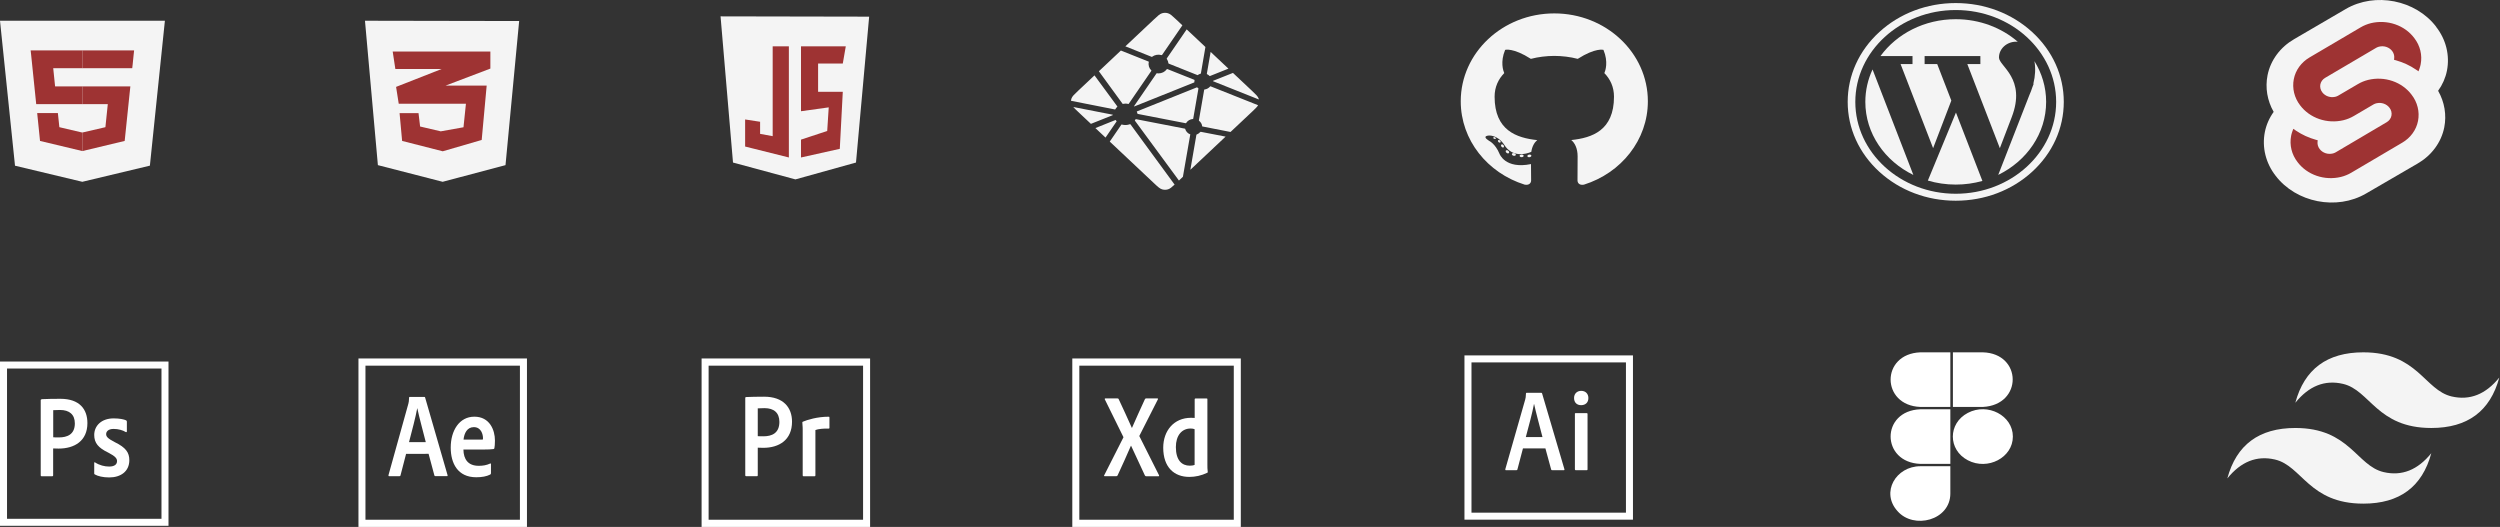 <svg width="816" height="172" viewBox="0 0 816 172" fill="none" xmlns="http://www.w3.org/2000/svg">
<rect x="0" y="0" width="816" height="172" fill="#333333" stroke="none"/>
<path d="M4.897 54.087L0 6.77H53.821L48.924 54.069L26.868 59.338L4.897 54.087Z" fill="#F4F4F4"/>
<path d="M26.91 55.323L44.724 51.071L48.924 10.641H26.91V55.323Z" fill="#F4F4F4"/>
<path d="M26.91 28.194H17.982L17.37 22.252H26.91V16.456H26.889H10.004L10.173 18L11.819 33.99H26.91V28.194Z" fill="#9E3333"/>
<path d="M26.91 43.257L26.889 43.275L19.375 41.513L18.89 36.898H15.238H12.136L13.064 46.001L26.889 49.308L26.91 49.29V43.257Z" fill="#9E3333"/>
<path d="M26.89 28.194V33.99H35.184L34.404 41.513L26.89 43.257V49.308L40.693 46.001L40.799 45.02L42.382 29.756L42.55 28.194H40.735H26.89Z" fill="#9E3333"/>
<path d="M26.89 16.456V20.053V22.234V22.252H43.141H43.163L43.31 20.944L43.606 18L43.775 16.456H26.89Z" fill="#9E3333"/>
<path d="M123.341 53.901L119.127 6.77L169.452 6.865L164.996 53.901L144.48 59.338L123.341 53.901Z" fill="#F4F4F4"/>
<path d="M144.479 54.787V11.259L165.204 11.322L161.508 50.267L144.479 54.787Z" fill="#F4F4F4"/>
<path d="M160.057 16.823H128.177L129.04 22.512H144.169L129.282 28.36L130.146 33.86H152.079L151.284 41.541L143.858 42.869L137.123 41.289L136.605 36.926H130.422L131.251 45.999L144.514 49.381L157.225 45.683L158.849 27.949H145.412L160.057 22.386L160.057 16.823Z" fill="#9E3333"/>
<g clip-path="url(#clip0_156_25)">
<path d="M239.251 53.052L235.189 5.341L283.692 5.437L279.397 53.052L259.624 58.556L239.251 53.052Z" fill="#F4F4F4"/>
<path d="M259.624 53.948V9.885L279.598 9.949L276.036 49.372L259.624 53.948Z" fill="#F4F4F4"/>
<path d="M257.485 15.117H252.204V44.444L248.097 43.692V39.744L243.208 38.992V47.828L257.485 51.4V15.117ZM261.446 15.117H276.064L275.086 20.738H267.027V29.962H275.086L274.109 48.58L261.446 51.4V45.572L270.002 42.752L270.496 35.044L261.446 36.304V15.117Z" fill="#9E3333"/>
</g>
<path d="M394.018 24.229L393.996 24.221C393.983 24.216 393.97 24.212 393.959 24.201C393.922 24.163 393.905 24.111 393.914 24.061L395.152 16.942L400.955 22.404L394.92 24.82C394.903 24.826 394.885 24.829 394.867 24.829H394.843C394.835 24.824 394.827 24.818 394.811 24.803C394.586 24.568 394.318 24.373 394.018 24.229L394.018 24.229ZM402.436 23.796L408.641 29.634C409.929 30.848 410.574 31.454 410.81 32.156C410.845 32.26 410.874 32.364 410.896 32.471L396.067 26.561C396.059 26.558 396.052 26.555 396.043 26.552C395.984 26.53 395.915 26.504 395.915 26.447C395.915 26.39 395.986 26.363 396.045 26.34L396.064 26.332L402.436 23.796ZM410.643 34.345C410.323 34.911 409.699 35.498 408.642 36.494L401.646 43.075L392.598 41.303L392.55 41.294C392.47 41.282 392.386 41.268 392.386 41.2C392.316 40.49 391.936 39.839 391.337 39.403C391.3 39.368 391.31 39.314 391.321 39.265C391.321 39.257 391.321 39.25 391.324 39.243L393.026 29.413L393.032 29.38C393.042 29.304 393.056 29.217 393.128 29.217C393.865 29.131 394.534 28.77 394.985 28.215C395 28.2 395.009 28.184 395.028 28.175C395.08 28.152 395.141 28.175 395.193 28.196L410.642 34.345L410.643 34.345ZM400.038 44.589L388.534 55.414L390.503 44.026L390.506 44.011C390.508 43.996 390.511 43.981 390.515 43.967C390.531 43.931 390.573 43.916 390.613 43.901L390.632 43.894C391.064 43.721 391.445 43.454 391.745 43.115C391.783 43.073 391.83 43.032 391.889 43.024C391.904 43.022 391.92 43.022 391.935 43.024L400.036 44.591L400.038 44.589ZM386.099 57.705L384.802 58.925L370.467 39.43C370.462 39.423 370.456 39.416 370.451 39.409C370.429 39.38 370.404 39.352 370.409 39.319C370.409 39.294 370.427 39.273 370.444 39.255L370.46 39.236C370.504 39.175 370.54 39.115 370.58 39.05L370.612 38.998L370.617 38.993C370.64 38.957 370.661 38.922 370.699 38.903C370.733 38.888 370.779 38.894 370.816 38.901L386.698 41.983C386.742 41.989 386.784 42.007 386.82 42.033C386.84 42.052 386.845 42.073 386.85 42.097C387.075 42.897 387.683 43.552 388.496 43.867C388.54 43.889 388.521 43.935 388.501 43.985C388.49 44.007 388.482 44.029 388.477 44.053C388.277 45.198 386.56 55.046 386.099 57.705L386.099 57.705ZM383.39 60.253C382.435 61.143 381.871 61.614 381.234 61.804C380.606 61.991 379.932 61.991 379.303 61.804C378.557 61.581 377.912 60.976 376.624 59.761L362.227 46.215L365.988 40.727C366.005 40.7 366.023 40.676 366.052 40.656C366.092 40.629 366.149 40.641 366.197 40.656C367.06 40.901 367.987 40.857 368.819 40.531C368.863 40.516 368.906 40.506 368.939 40.534C368.956 40.548 368.971 40.565 368.984 40.582L383.39 60.254L383.39 60.253ZM360.839 44.909L357.537 41.801L364.059 39.183C364.075 39.176 364.093 39.173 364.111 39.172C364.166 39.172 364.198 39.224 364.227 39.27C364.292 39.365 364.362 39.458 364.435 39.547L364.456 39.572C364.475 39.597 364.462 39.623 364.443 39.647L360.841 44.909L360.839 44.909ZM356.075 40.426L351.897 36.494C351.186 35.825 350.671 35.34 350.312 34.923L363.016 37.403C363.032 37.405 363.048 37.408 363.064 37.41C363.143 37.422 363.229 37.436 363.229 37.505C363.229 37.58 363.135 37.615 363.055 37.644L363.018 37.658L356.075 40.426ZM349.582 32.901C349.597 32.648 349.645 32.398 349.726 32.156C349.963 31.454 350.607 30.848 351.897 29.634L357.244 24.603C359.706 27.965 362.174 31.323 364.649 34.676C364.692 34.73 364.74 34.791 364.691 34.836C364.457 35.078 364.223 35.343 364.059 35.631C364.041 35.668 364.013 35.7 363.978 35.724C363.958 35.737 363.935 35.732 363.911 35.727H363.908L349.582 32.9V32.901ZM358.675 23.256L365.861 16.491C366.538 16.77 368.999 17.747 371.197 18.621C372.862 19.284 374.379 19.887 374.856 20.082C374.904 20.1 374.947 20.119 374.968 20.164C374.981 20.191 374.975 20.225 374.968 20.254C374.737 21.246 375.052 22.281 375.806 23.008C375.854 23.053 375.806 23.118 375.764 23.173L375.742 23.205L368.442 33.844C368.422 33.875 368.405 33.9 368.373 33.92C368.334 33.943 368.28 33.932 368.235 33.921C367.951 33.851 367.659 33.814 367.366 33.81C367.103 33.81 366.818 33.855 366.53 33.905H366.529C366.497 33.91 366.468 33.915 366.442 33.897C366.414 33.876 366.39 33.85 366.37 33.821L358.673 23.256L358.675 23.256ZM367.316 15.125L376.624 6.367C377.912 5.154 378.557 4.547 379.303 4.326C379.932 4.139 380.606 4.139 381.234 4.326C381.98 4.547 382.625 5.154 383.914 6.367L385.931 8.265L379.311 17.912C379.295 17.94 379.273 17.964 379.246 17.984C379.206 18.01 379.15 17.999 379.102 17.984C378.042 17.681 376.892 17.89 376.028 18.541C375.985 18.584 375.921 18.559 375.866 18.537C375.002 18.183 368.278 15.509 367.316 15.125L367.316 15.125ZM387.336 9.587L393.448 15.339L391.976 23.922V23.945C391.974 23.964 391.97 23.983 391.963 24.002C391.947 24.032 391.915 24.038 391.883 24.047C391.568 24.137 391.271 24.276 391.005 24.458C390.994 24.466 390.983 24.475 390.973 24.484C390.956 24.502 390.938 24.519 390.909 24.522C390.886 24.522 390.863 24.519 390.841 24.511L381.527 20.787L381.509 20.78C381.45 20.757 381.379 20.73 381.379 20.673C381.325 20.184 381.155 19.714 380.883 19.294C380.838 19.225 380.789 19.153 380.827 19.082L387.336 9.587ZM381.042 22.551L389.773 26.031C389.821 26.052 389.874 26.072 389.895 26.118C389.903 26.146 389.903 26.176 389.895 26.204C389.869 26.325 389.847 26.462 389.847 26.6V26.831C389.847 26.888 389.784 26.912 389.727 26.935L389.709 26.941C388.326 27.497 370.29 34.733 370.263 34.733C370.236 34.733 370.207 34.733 370.18 34.708C370.132 34.662 370.18 34.599 370.223 34.542C370.231 34.532 370.238 34.522 370.246 34.512L377.421 24.058L377.434 24.04C377.475 23.976 377.523 23.905 377.6 23.905L377.672 23.916C377.835 23.937 377.979 23.957 378.125 23.957C379.214 23.957 380.222 23.458 380.831 22.605C380.845 22.583 380.863 22.562 380.885 22.545C380.928 22.515 380.992 22.53 381.042 22.551L381.042 22.551ZM371.043 36.387L390.701 28.498C390.701 28.498 390.73 28.498 390.757 28.524C390.865 28.625 390.956 28.693 391.044 28.756L391.087 28.782C391.127 28.803 391.167 28.827 391.17 28.866C391.17 28.881 391.17 28.89 391.167 28.904L389.483 38.638L389.477 38.677C389.465 38.752 389.454 38.838 389.379 38.838C388.468 38.896 387.645 39.373 387.181 40.114L387.173 40.126C387.151 40.161 387.13 40.194 387.093 40.212C387.059 40.227 387.016 40.221 386.981 40.214L371.304 37.171C371.288 37.168 371.061 36.389 371.043 36.387L371.043 36.387Z" fill="#F4F4F4"/>
<g clip-path="url(#clip1_156_25)">
<path d="M507.325 4.376C490.461 4.376 476.786 17.217 476.786 33.058C476.786 45.73 485.536 56.481 497.67 60.273C499.196 60.539 499.757 59.651 499.757 58.894C499.757 58.21 499.728 55.95 499.715 53.554C491.219 55.289 489.427 50.17 489.427 50.17C488.038 46.855 486.036 45.973 486.036 45.973C483.265 44.193 486.245 44.23 486.245 44.23C489.311 44.432 490.926 47.185 490.926 47.185C493.65 51.57 498.07 50.302 499.813 49.57C500.087 47.716 500.878 46.451 501.752 45.734C494.969 45.009 487.838 42.55 487.838 31.56C487.838 28.429 489.031 25.87 490.985 23.861C490.668 23.139 489.623 20.222 491.281 16.271C491.281 16.271 493.845 15.5 499.681 19.211C502.117 18.576 504.729 18.257 507.325 18.246C509.92 18.257 512.534 18.576 514.975 19.211C520.804 15.5 523.365 16.271 523.365 16.271C525.027 20.222 523.981 23.139 523.664 23.861C525.622 25.87 526.807 28.428 526.807 31.56C526.807 42.576 519.663 45.002 512.863 45.711C513.958 46.602 514.934 48.347 514.934 51.023C514.934 54.86 514.899 57.949 514.899 58.894C514.899 59.657 515.448 60.551 516.996 60.27C529.124 56.473 537.863 45.726 537.863 33.058C537.863 17.217 524.19 4.376 507.325 4.376Z" fill="#F4F4F4"/>
<path d="M488.224 45.234C488.157 45.376 487.918 45.419 487.701 45.321C487.479 45.228 487.355 45.033 487.427 44.89C487.492 44.743 487.732 44.703 487.953 44.801C488.175 44.895 488.301 45.091 488.224 45.234ZM489.726 46.492C489.581 46.619 489.296 46.56 489.103 46.36C488.903 46.16 488.866 45.893 489.013 45.764C489.164 45.637 489.44 45.696 489.64 45.897C489.84 46.099 489.878 46.364 489.726 46.493M490.757 48.103C490.57 48.225 490.264 48.111 490.075 47.856C489.888 47.601 489.888 47.295 490.079 47.172C490.268 47.05 490.57 47.16 490.761 47.413C490.948 47.672 490.948 47.978 490.757 48.103M492.5 49.968C492.332 50.142 491.976 50.095 491.715 49.859C491.448 49.627 491.373 49.299 491.541 49.126C491.711 48.952 492.069 49.001 492.332 49.236C492.597 49.466 492.678 49.797 492.5 49.968M494.752 50.598C494.678 50.823 494.335 50.925 493.989 50.83C493.644 50.731 493.418 50.468 493.487 50.241C493.559 50.015 493.904 49.909 494.253 50.011C494.597 50.109 494.824 50.37 494.752 50.598M497.316 50.865C497.324 51.102 497.031 51.298 496.668 51.302C496.303 51.31 496.007 51.118 496.003 50.886C496.003 50.647 496.29 50.453 496.655 50.447C497.018 50.44 497.316 50.63 497.316 50.865ZM499.834 50.775C499.877 51.005 499.625 51.243 499.265 51.306C498.91 51.366 498.582 51.224 498.537 50.995C498.493 50.758 498.75 50.522 499.104 50.46C499.465 50.401 499.788 50.54 499.834 50.775Z" fill="#F4F4F4"/>
</g>
<path d="M624.245 20.91H620.35L630.968 48.367L636.913 32.828L632.304 20.91H628.194V18.294H646.393V20.91H642.131L652.75 48.367L656.567 38.389C661.574 25.606 652.463 21.624 652.463 18.771C652.463 15.918 654.991 13.606 658.11 13.606C658.279 13.606 658.442 13.614 658.603 13.628C653.319 9.065 646.193 6.267 638.352 6.267C628.107 6.267 619.083 11.043 613.793 18.294H624.244V20.91H624.245Z" fill="#F4F4F4"/>
<path d="M608.845 33.257C608.845 43.591 615.194 52.566 624.518 57.102L611.202 22.671C609.685 25.921 608.845 29.499 608.845 33.257Z" fill="#F4F4F4"/>
<path d="M664.032 19.957C664.454 22.23 664.327 24.785 663.679 27.35H663.796L663.35 28.517C663.086 29.359 662.753 30.22 662.375 31.066L652.222 57.084C661.526 52.544 667.859 43.578 667.859 33.257C667.859 28.421 666.468 23.883 664.032 19.957Z" fill="#F4F4F4"/>
<path d="M629.252 58.938C632.119 59.787 635.176 60.248 638.352 60.248C641.382 60.248 644.304 59.83 647.055 59.054L638.424 36.736L629.252 58.938Z" fill="#F4F4F4"/>
<path d="M663.289 10.448C656.628 4.355 647.772 1 638.352 1C628.932 1 620.077 4.355 613.416 10.448C606.755 16.541 603.087 24.641 603.087 33.258C603.087 41.874 606.755 49.975 613.416 56.067C620.077 62.16 628.933 65.515 638.352 65.515C647.772 65.515 656.628 62.16 663.289 56.067C669.95 49.975 673.618 41.874 673.618 33.258C673.618 24.641 669.949 16.541 663.289 10.448ZM638.352 63.24C620.279 63.24 605.575 49.79 605.575 33.258C605.575 16.726 620.279 3.276 638.352 3.276C656.426 3.276 671.13 16.726 671.13 33.258C671.13 49.79 656.426 63.24 638.352 63.24Z" fill="#F4F4F4"/>
<path d="M795.176 8.747C788.471 -0.039 775.228 -2.643 765.655 2.942L748.842 12.756C747.71 13.407 746.655 14.164 745.695 15.014C744.734 15.865 743.873 16.805 743.125 17.82C742.377 18.834 741.746 19.916 741.241 21.049C740.737 22.183 740.364 23.362 740.125 24.566C739.927 25.576 739.818 26.6 739.804 27.626C739.788 28.654 739.866 29.68 740.036 30.694C740.206 31.709 740.467 32.71 740.817 33.685C741.166 34.661 741.603 35.608 742.124 36.517C741.766 37.015 741.435 37.53 741.134 38.059C740.831 38.587 740.559 39.13 740.317 39.684C740.075 40.238 739.864 40.803 739.685 41.377C739.505 41.95 739.358 42.532 739.242 43.119C738.762 45.588 738.825 48.12 739.429 50.565C739.73 51.785 740.163 52.974 740.722 54.115C741.281 55.256 741.961 56.344 742.756 57.362C749.461 66.148 762.702 68.752 772.276 63.166L789.089 53.394C790.22 52.741 791.273 51.983 792.233 51.131C793.193 50.28 794.054 49.34 794.802 48.326C795.55 47.313 796.182 46.231 796.686 45.098C797.191 43.965 797.566 42.787 797.805 41.583C798.004 40.573 798.111 39.55 798.126 38.524C798.14 37.498 798.062 36.472 797.891 35.458C797.721 34.443 797.46 33.444 797.109 32.468C796.759 31.494 796.321 30.547 795.801 29.638C796.159 29.14 796.49 28.625 796.792 28.096C797.093 27.568 797.367 27.025 797.609 26.471C797.851 25.917 798.063 25.352 798.244 24.778C798.423 24.205 798.573 23.624 798.689 23.037C798.928 21.805 799.032 20.555 799 19.305C798.969 18.055 798.802 16.811 798.5 15.591C798.199 14.371 797.767 13.182 797.208 12.041C796.65 10.899 795.969 9.812 795.176 8.794" fill="#F4F4F4"/>
<path d="M764.071 57.751C762.771 58.064 761.427 58.191 760.086 58.128C758.744 58.064 757.421 57.813 756.162 57.38C754.903 56.948 753.722 56.341 752.661 55.579C751.6 54.817 750.671 53.91 749.906 52.89C749.433 52.278 749.028 51.626 748.698 50.941C748.366 50.257 748.109 49.543 747.93 48.811C747.753 48.079 747.653 47.332 747.635 46.582C747.617 45.832 747.68 45.082 747.823 44.343C747.845 44.223 747.872 44.103 747.9 43.984C747.928 43.864 747.958 43.745 747.992 43.627C748.024 43.508 748.06 43.39 748.098 43.272C748.135 43.156 748.175 43.039 748.217 42.923L748.53 42.039L749.383 42.628C749.872 42.958 750.377 43.27 750.894 43.561C751.412 43.853 751.943 44.124 752.486 44.373C753.027 44.623 753.582 44.852 754.145 45.058C754.708 45.265 755.28 45.449 755.861 45.611L756.498 45.781L756.44 46.37C756.41 46.772 756.455 47.174 756.574 47.561C756.632 47.755 756.709 47.942 756.803 48.123C756.897 48.303 757.008 48.476 757.134 48.639C757.365 48.947 757.646 49.22 757.966 49.449C758.285 49.678 758.641 49.861 759.021 49.991C759.4 50.121 759.798 50.196 760.202 50.214C760.606 50.234 761.01 50.196 761.402 50.101C761.492 50.079 761.58 50.054 761.669 50.025C761.757 49.996 761.843 49.965 761.928 49.93C762.014 49.896 762.097 49.859 762.18 49.818C762.262 49.778 762.342 49.735 762.421 49.689L779.007 39.893C779.211 39.775 779.4 39.638 779.572 39.483C779.745 39.328 779.899 39.157 780.033 38.974C780.168 38.79 780.279 38.593 780.37 38.386C780.459 38.181 780.526 37.967 780.569 37.749C780.61 37.525 780.628 37.299 780.622 37.072C780.616 36.847 780.585 36.622 780.531 36.401C780.477 36.18 780.398 35.966 780.297 35.759C780.197 35.553 780.074 35.357 779.931 35.173C779.7 34.865 779.42 34.593 779.1 34.364C778.78 34.135 778.424 33.952 778.046 33.822C777.666 33.692 777.268 33.617 776.864 33.598C776.459 33.579 776.055 33.617 775.663 33.711C775.574 33.733 775.484 33.758 775.396 33.787C775.308 33.816 775.223 33.847 775.137 33.881C775.051 33.916 774.968 33.953 774.886 33.994C774.804 34.034 774.723 34.078 774.644 34.124L768.275 37.867C768.015 38.019 767.749 38.162 767.477 38.296C767.205 38.429 766.929 38.554 766.647 38.669C766.365 38.783 766.078 38.888 765.787 38.981C765.497 39.076 765.203 39.16 764.906 39.233C763.607 39.544 762.266 39.67 760.927 39.606C759.588 39.542 758.268 39.29 757.012 38.859C755.755 38.427 754.577 37.82 753.517 37.06C752.458 36.3 751.53 35.396 750.765 34.377C750.295 33.766 749.891 33.113 749.562 32.428C749.231 31.743 748.975 31.029 748.798 30.298C748.62 29.565 748.523 28.819 748.506 28.069C748.488 27.32 748.551 26.57 748.695 25.832C748.977 24.379 749.582 22.996 750.473 21.772C751.365 20.548 752.523 19.509 753.873 18.723L770.511 8.929C770.769 8.777 771.033 8.633 771.304 8.499C771.574 8.366 771.85 8.241 772.13 8.127C772.41 8.012 772.695 7.908 772.984 7.814C773.272 7.719 773.565 7.634 773.861 7.561C775.161 7.249 776.504 7.121 777.844 7.184C779.186 7.248 780.508 7.499 781.767 7.932C783.026 8.364 784.206 8.972 785.267 9.733C786.327 10.495 787.256 11.402 788.021 12.423C788.492 13.034 788.898 13.685 789.23 14.371C789.562 15.056 789.819 15.768 789.999 16.501C790.178 17.233 790.277 17.98 790.295 18.73C790.314 19.48 790.252 20.23 790.11 20.969C790.085 21.09 790.058 21.211 790.029 21.331C790 21.451 789.969 21.572 789.936 21.691C789.904 21.811 789.868 21.93 789.831 22.047C789.794 22.166 789.756 22.284 789.715 22.401L789.397 23.285L788.549 22.696C788.059 22.362 787.553 22.049 787.034 21.756C786.516 21.462 785.982 21.189 785.439 20.937C784.35 20.434 783.217 20.017 782.053 19.69L781.415 19.52L781.473 18.93C781.491 18.729 781.49 18.526 781.47 18.326C781.45 18.125 781.411 17.926 781.354 17.731C781.296 17.537 781.221 17.347 781.127 17.165C781.034 16.982 780.923 16.808 780.797 16.643C780.565 16.341 780.284 16.073 779.965 15.85C779.647 15.625 779.293 15.447 778.916 15.321C778.158 15.067 777.335 15.033 776.556 15.223C776.465 15.245 776.376 15.27 776.289 15.298C776.201 15.327 776.114 15.359 776.028 15.393C775.944 15.427 775.859 15.465 775.777 15.505C775.695 15.546 775.614 15.589 775.536 15.635L758.918 25.413C758.716 25.531 758.527 25.669 758.355 25.823C758.184 25.977 758.029 26.148 757.895 26.331C757.761 26.515 757.648 26.71 757.558 26.916C757.467 27.121 757.401 27.334 757.358 27.552C757.316 27.776 757.298 28.003 757.304 28.229C757.319 28.684 757.429 29.131 757.629 29.546C757.73 29.752 757.853 29.949 757.995 30.134C758.224 30.438 758.503 30.709 758.821 30.936C759.138 31.163 759.49 31.346 759.867 31.475C760.623 31.736 761.447 31.777 762.23 31.595C762.32 31.572 762.409 31.547 762.497 31.518C762.584 31.49 762.671 31.458 762.756 31.424C762.842 31.389 762.925 31.352 763.007 31.311C763.09 31.271 763.17 31.229 763.249 31.182L769.618 27.446C769.879 27.292 770.144 27.147 770.417 27.012C770.688 26.877 770.966 26.753 771.249 26.637C771.531 26.522 771.818 26.418 772.109 26.324C772.401 26.229 772.696 26.146 772.995 26.073C774.294 25.76 775.637 25.632 776.978 25.694C778.319 25.757 779.641 26.008 780.901 26.44C782.159 26.871 783.339 27.478 784.4 28.241C785.461 29.002 786.389 29.908 787.155 30.929C787.626 31.54 788.031 32.192 788.363 32.877C788.695 33.562 788.952 34.276 789.131 35.007C789.31 35.739 789.41 36.486 789.429 37.236C789.448 37.987 789.385 38.737 789.243 39.475C789.103 40.199 788.882 40.908 788.583 41.59C788.284 42.273 787.909 42.924 787.464 43.534C787.02 44.145 786.508 44.711 785.937 45.223C785.366 45.735 784.739 46.191 784.065 46.583L767.446 56.378C767.186 56.531 766.919 56.675 766.648 56.809C766.375 56.944 766.098 57.068 765.815 57.183C765.533 57.298 765.246 57.403 764.954 57.498C764.664 57.593 764.369 57.677 764.071 57.751Z" fill="#9E3333"/>
<path d="M749.192 131.463C752.15 120.488 759.549 115 771.384 115C789.138 115 791.357 127.347 800.234 129.405C806.152 130.777 811.33 128.72 815.768 123.231C812.81 134.206 805.411 139.694 793.576 139.694C775.822 139.694 773.603 127.347 764.726 125.289C758.808 123.917 753.63 125.974 749.192 131.463ZM727 156.157C729.958 145.182 737.357 139.694 749.192 139.694C766.946 139.694 769.165 152.041 778.042 154.099C783.96 155.471 789.138 153.414 793.576 147.925C790.618 158.9 783.219 164.388 771.384 164.388C753.63 164.388 751.411 152.041 742.534 149.983C736.616 148.611 731.438 150.668 727 156.157Z" fill="#F4F4F4"/>
<path d="M231.292 119.35H281.708V169.65H231.292V119.35ZM229 172H284V117H229V172ZM262 140.222C262 139.94 262 139.259 261.885 137.942C261.885 137.754 261.908 137.707 262.069 137.637C263.467 137.049 266.744 136.015 270.456 136.015C270.64 136.015 270.731 136.062 270.731 136.25V139.658C270.731 139.846 270.662 139.893 270.479 139.893C269.035 139.823 266.95 140.011 266.148 140.363V155.171C266.148 155.359 266.079 155.453 265.873 155.453H262.275C262.092 155.453 262 155.382 262 155.171V140.222H262ZM247.333 142.361C247.86 142.408 248.273 142.408 249.19 142.408C251.871 142.408 254.392 141.444 254.392 137.707C254.392 134.722 252.604 133.218 249.533 133.218C248.617 133.218 247.746 133.265 247.333 133.288V142.361ZM243.277 129.88C243.277 129.716 243.323 129.598 243.506 129.598C244.973 129.528 247.127 129.481 249.396 129.481C255.744 129.481 258.517 133.053 258.517 137.637C258.517 143.607 254.3 146.169 249.121 146.169C248.25 146.169 247.952 146.122 247.333 146.122V155.147C247.333 155.335 247.265 155.429 247.058 155.429H243.529C243.346 155.429 243.254 155.359 243.254 155.147V129.88H243.277Z" fill="white"/>
<path d="M350 117V172H405V117H350ZM352.292 119.35H402.708V169.65H352.292V119.35Z" fill="white"/>
<path d="M389.944 140.104C389.601 139.94 389.165 139.869 388.615 139.869C385.728 139.869 383.803 142.149 383.803 145.933C383.803 150.258 385.773 151.997 388.34 151.997C388.89 151.997 389.486 151.927 389.921 151.739V140.104H389.944ZM379.678 146.121C379.678 140.645 383.115 136.367 388.753 136.367C389.234 136.367 389.486 136.367 389.944 136.414V130.303C389.944 130.162 390.059 130.068 390.173 130.068H393.863C394.046 130.068 394.092 130.138 394.092 130.256V151.739C394.092 152.373 394.092 153.173 394.207 154.042C394.207 154.207 394.207 154.23 394.069 154.301C392.144 155.241 390.128 155.664 388.203 155.664C383.23 155.664 379.678 152.515 379.678 146.121V146.121ZM371.863 142.314L378.28 155.076C378.394 155.265 378.326 155.453 378.142 155.453H374.155C373.903 155.453 373.788 155.382 373.673 155.147C372.207 152.044 370.717 148.824 369.182 145.487H369.136C367.761 148.636 366.248 152.068 364.782 155.171C364.667 155.359 364.553 155.429 364.369 155.429H360.565C360.336 155.429 360.313 155.241 360.428 155.1L366.707 142.713L360.634 130.397C360.496 130.209 360.634 130.044 360.794 130.044H364.736C364.965 130.044 365.08 130.091 365.148 130.303C366.592 133.429 368.059 136.508 369.434 139.658H369.48C370.809 136.555 372.276 133.429 373.673 130.35C373.788 130.162 373.857 130.044 374.086 130.044H377.776C377.959 130.044 378.028 130.185 377.913 130.397L371.863 142.314V142.314Z" fill="white"/>
<path d="M480.292 118.292H530.708V167.333H480.292V118.292ZM478 169.625H533V116H478V169.625ZM514.025 135.113C514.025 134.929 514.094 134.837 514.3 134.837H517.898C518.081 134.837 518.173 134.906 518.173 135.113V153.194C518.173 153.377 518.127 153.469 517.898 153.469H514.346C514.117 153.469 514.048 153.354 514.048 153.171V135.113H514.025ZM513.773 129.91C513.773 128.444 514.804 127.573 516.111 127.573C517.508 127.573 518.448 128.513 518.448 129.91C518.448 131.423 517.463 132.248 516.065 132.248C514.735 132.248 513.773 131.423 513.773 129.91ZM503.46 142.652C502.819 140.108 501.306 134.563 500.733 131.881H500.688C500.206 134.563 498.992 139.1 498.029 142.652H503.46ZM497.09 146.365L495.279 153.24C495.233 153.423 495.165 153.469 494.935 153.469H491.567C491.338 153.469 491.292 153.4 491.338 153.125L497.846 130.346C497.96 129.933 498.029 129.567 498.075 128.444C498.075 128.283 498.144 128.215 498.258 128.215H503.071C503.231 128.215 503.3 128.26 503.346 128.444L510.633 153.171C510.679 153.354 510.633 153.469 510.45 153.469H506.646C506.463 153.469 506.348 153.423 506.302 153.263L504.423 146.365H497.09Z" fill="white"/>
<path d="M2.292 120.292H52.709V169.333H2.292V120.292ZM0 171.625H55V118H0V171.625ZM37.079 140C35.269 140 34.65 140.917 34.65 141.673C34.65 142.498 35.063 143.071 37.492 144.331C41.09 146.073 42.213 147.746 42.213 150.198C42.213 153.865 39.417 155.835 35.636 155.835C33.642 155.835 31.923 155.423 30.938 154.85C30.777 154.781 30.754 154.667 30.754 154.483V151.115C30.754 150.885 30.869 150.817 31.029 150.931C32.473 151.871 34.123 152.283 35.636 152.283C37.446 152.283 38.202 151.527 38.202 150.496C38.202 149.671 37.675 148.938 35.36 147.746C32.106 146.188 30.754 144.606 30.754 141.971C30.754 139.015 33.069 136.563 37.079 136.563C39.05 136.563 40.425 136.861 41.181 137.204C41.365 137.319 41.41 137.502 41.41 137.662V140.802C41.41 140.985 41.296 141.1 41.067 141.031C40.058 140.39 38.569 140 37.079 140ZM17.371 142.727C17.898 142.773 18.311 142.773 19.227 142.773C21.909 142.773 24.429 141.833 24.429 138.19C24.429 135.279 22.619 133.813 19.571 133.813C18.654 133.813 17.783 133.858 17.371 133.881V142.727ZM13.292 130.558C13.292 130.398 13.613 130.283 13.796 130.283C15.263 130.215 17.44 130.169 19.708 130.169C26.056 130.169 28.531 133.652 28.531 138.098C28.531 143.919 24.315 146.417 19.136 146.417C18.265 146.417 17.967 146.371 17.348 146.371V155.171C17.348 155.354 17.279 155.446 17.073 155.446H13.567C13.383 155.446 13.292 155.377 13.292 155.171V130.558H13.292Z" fill="white"/>
<path d="M117 117V172H172V117H117ZM119.286 119.344H169.702V169.643H119.286V119.344ZM132.547 148.142L130.726 155.163C130.689 155.351 130.603 155.426 130.383 155.426H127.022C126.802 155.426 126.766 155.338 126.802 155.075L133.304 131.718C133.414 131.292 133.488 130.954 133.524 129.788C133.524 129.625 133.598 129.55 133.708 129.55H138.511C138.67 129.55 138.731 129.6 138.768 129.788L146.089 155.113C146.126 155.301 146.089 155.413 145.906 155.413H142.129C141.946 155.413 141.823 155.351 141.787 155.188L139.892 148.129L132.547 148.142ZM138.976 144.318C138.328 141.723 136.776 136.019 136.213 133.273H136.177C135.688 136.019 134.453 140.67 133.5 144.318H138.976ZM151.259 146.725C151.308 149.91 152.774 152.041 156.258 152.041C157.614 152.041 158.788 151.853 159.986 151.301C160.144 151.226 160.254 151.276 160.254 151.464V154.423C160.254 154.649 160.181 154.774 160.022 154.887C158.812 155.501 157.309 155.777 155.427 155.777C149.377 155.777 147.116 151.201 147.116 146.086C147.116 140.545 149.914 136.006 154.828 136.006C159.814 136.006 161.55 140.319 161.55 143.804C161.55 144.933 161.464 145.86 161.367 146.287C161.318 146.475 161.244 146.55 161.061 146.575C160.609 146.663 159.24 146.738 157.236 146.738L151.259 146.725ZM155.916 143.491C157.089 143.491 157.504 143.491 157.614 143.453C157.614 143.29 157.651 143.165 157.651 143.052C157.651 141.761 157.04 139.416 154.657 139.416C152.469 139.416 151.516 141.397 151.296 143.491H155.916Z" fill="white"/>
<path d="M626.815 115H636.592V132.825H626.815C613.923 132.365 613.793 115.483 626.815 115ZM626.815 151.411H636.592V133.587H626.815C613.793 134.069 613.923 150.952 626.815 151.411ZM647.204 115H637.428V132.825H647.204C660.27 132.187 660.107 115.364 647.204 115ZM636.592 161.086V152.174H626.815C618.838 152.174 613.793 160.7 619.341 166.825C624.631 172.895 636.592 169.869 636.592 161.086ZM657 142.499C657 135.65 648.811 131.346 642.295 134.771C635.779 138.195 635.779 146.803 642.295 150.228C648.811 153.652 657 149.348 657 142.499Z" fill="white"/>
<defs>
<clipPath id="clip0_156_25">
<rect width="48.502" height="53.393" fill="white" transform="translate(235.189 5.252)"/>
</clipPath>
<clipPath id="clip1_156_25">
<rect width="61.314" height="56.019" fill="white" transform="translate(476.786 4.376)"/>
</clipPath>
</defs>
</svg>
